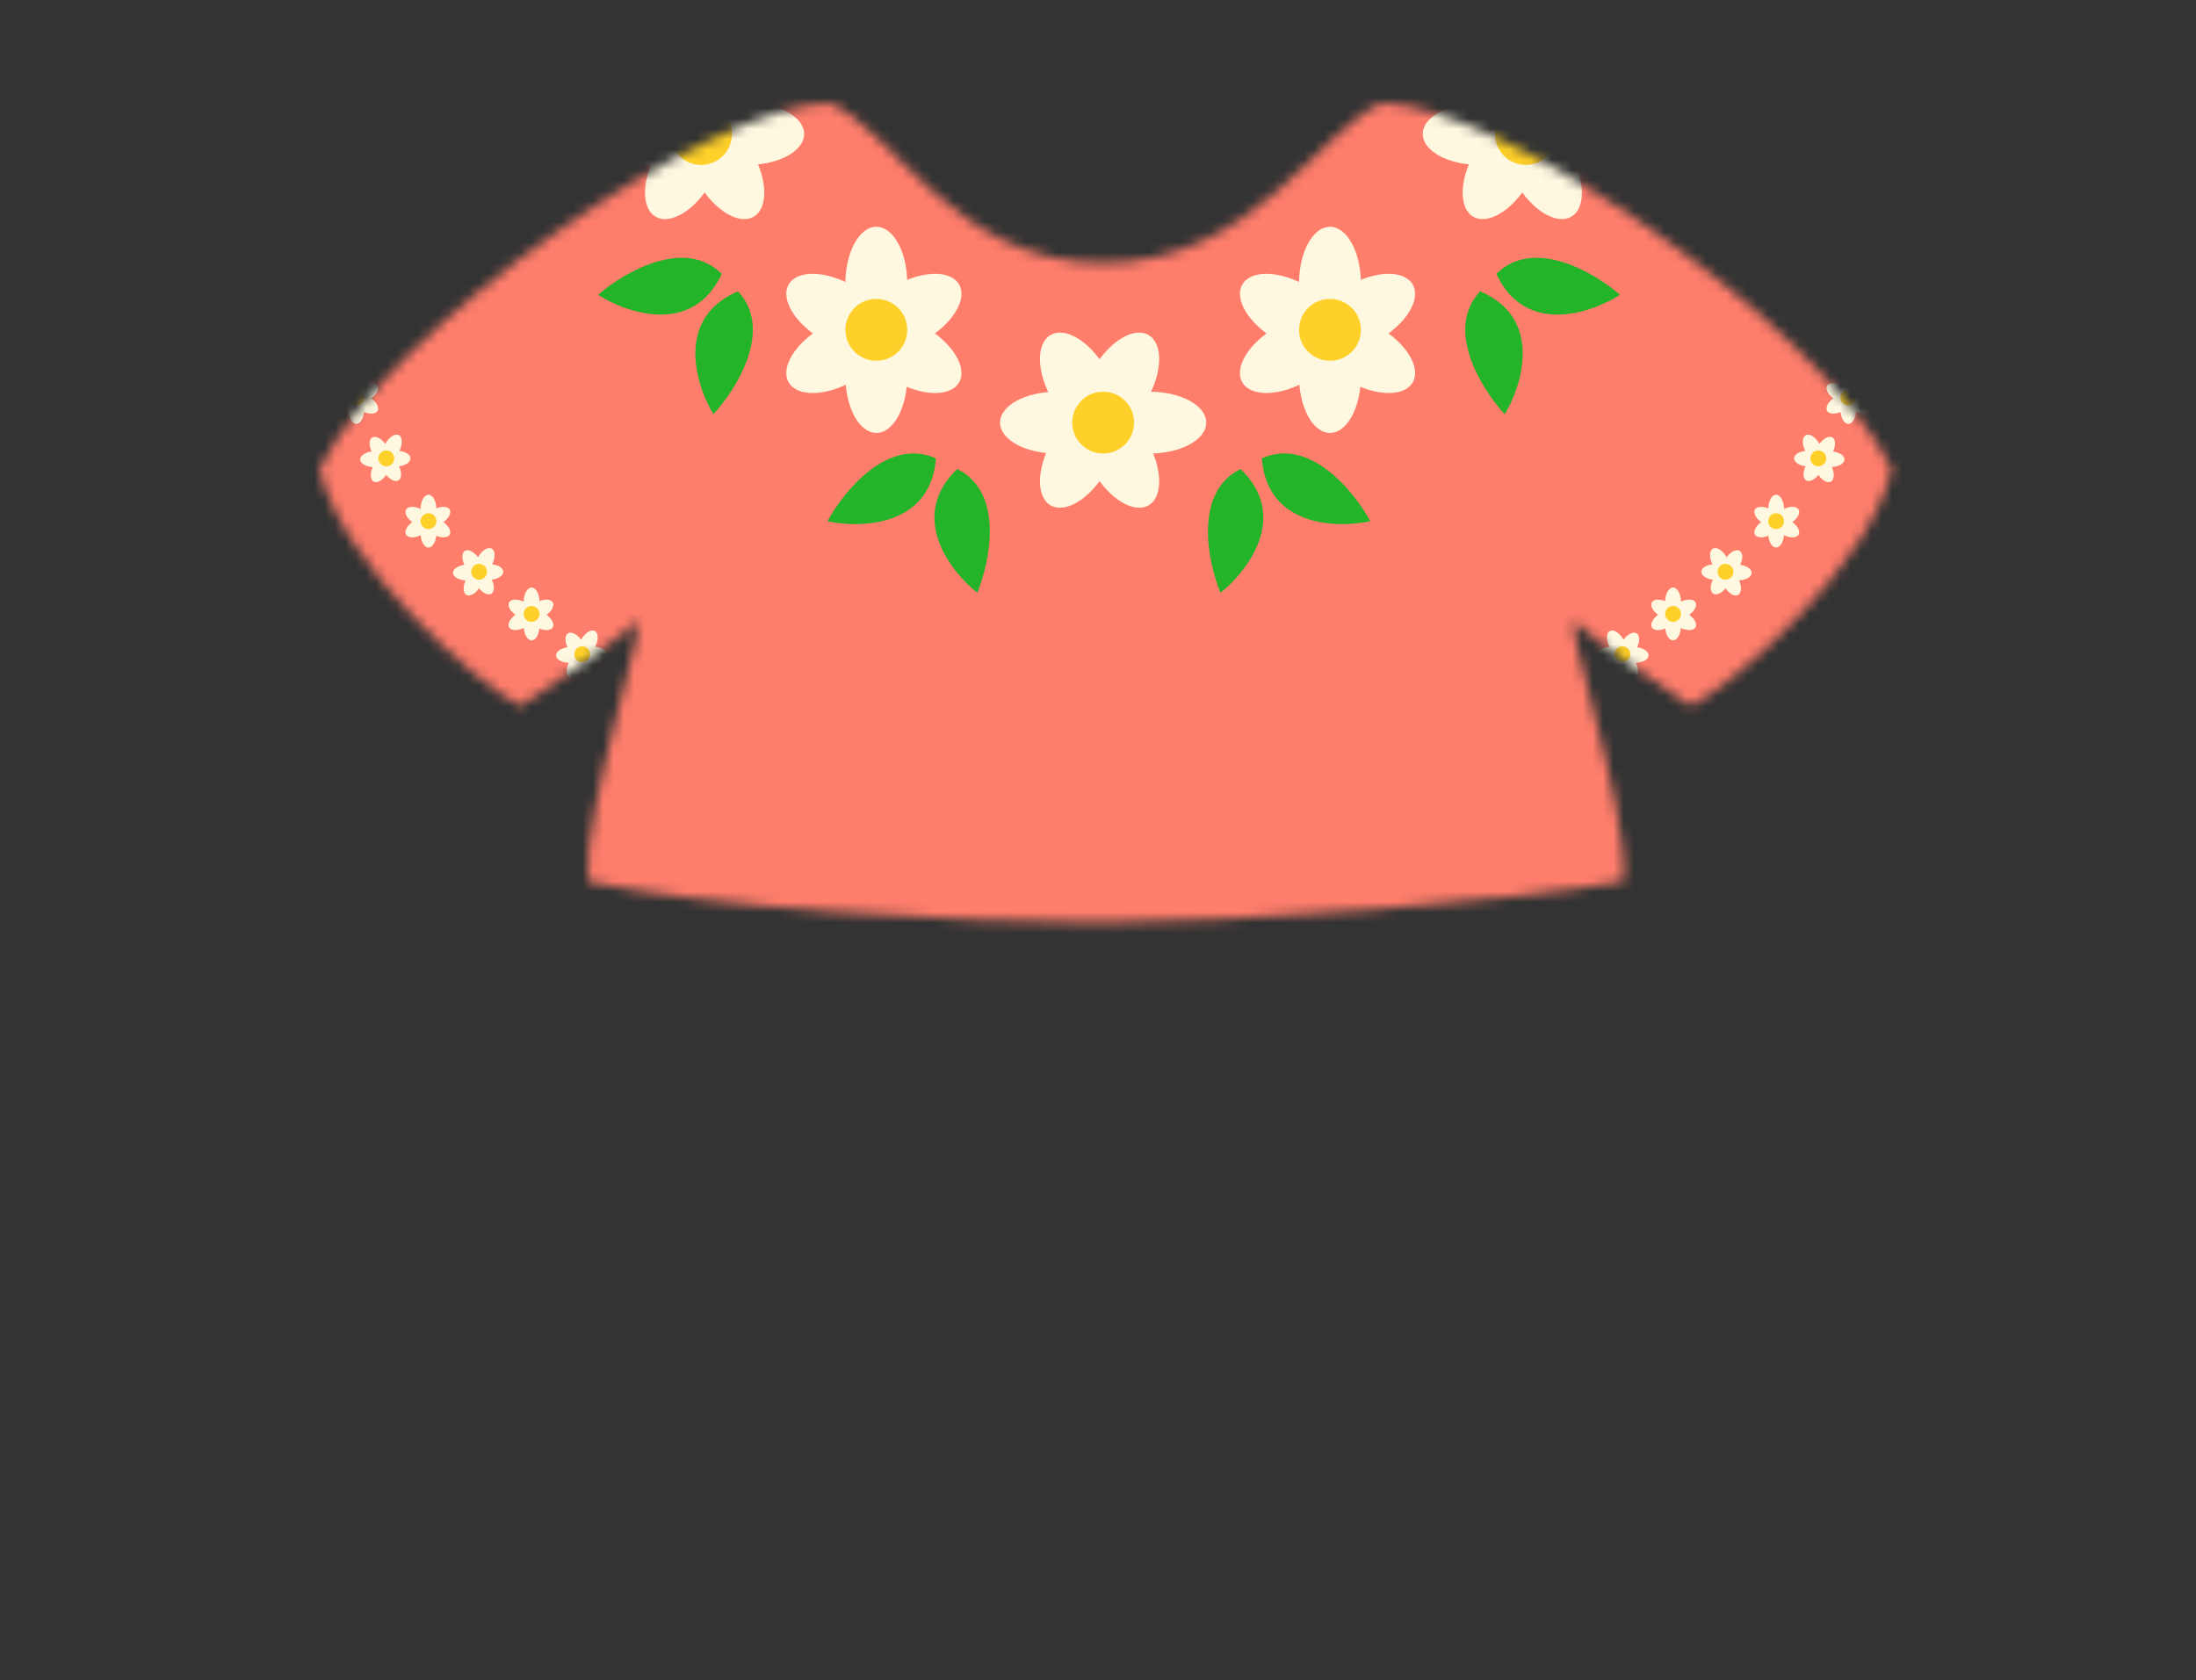 <svg width="213" height="163" viewBox="0 0 213 163" fill="none" xmlns="http://www.w3.org/2000/svg">
  <rect x="0" y="0" width="213" height="163" fill="#333333" stroke="none"/>
  <mask id="mask0" style="mask-type:alpha" maskUnits="userSpaceOnUse" x="31" y="10" width="153" height="80">
    <path
      d="M31 45.5C37.8 31.5 69 10 80.5 10C86.667 12.5 92.5 25.5 107 25.5C121.5 25.5 128 12.5 134 10C145.5 10 176.7 31.5 183.5 45.5C181.333 55 168 66.5 164 68.5C161 66.5 154.6 62.1 153 60.5C151 58.5 158 78 157.5 85.5C146.5 87.5 120.1 89.5 106.5 89.5C92.9 89.5 68 88 57 85.5C56.5 78 63.5 58.5 61.5 60.5C59.9 62.1 53.5 66.5 50.5 68.5C46.5 66.5 33.167 55 31 45.5Z"
      fill="black" />
  </mask>
  <g mask="url(#mask0)">
    <rect width="213" height="163" fill="#FF7D6B" />
    <ellipse cx="85" cy="27.5" rx="3" ry="5.5" fill="#FFF8E0" />
    <ellipse cx="85" cy="36.5" rx="3" ry="5.5" fill="#FFF8E0" />
    <ellipse cx="88.263" cy="30.348" rx="3" ry="5.5" transform="rotate(-120 88.263 30.348)" fill="#FFF8E0" />
    <ellipse rx="3" ry="5.5" transform="matrix(0.5 -0.866 -0.866 -0.5 81.263 30.348)" fill="#FFF8E0" />
    <ellipse cx="81.263" cy="34.348" rx="3" ry="5.5" transform="rotate(-120 81.263 34.348)" fill="#FFF8E0" />
    <ellipse cx="88.263" cy="34.348" rx="3" ry="5.5" transform="rotate(120 88.263 34.348)" fill="#FFF8E0" />
    <circle cx="85" cy="32" r="3" fill="#FFD029" />
    <ellipse cx="34.561" cy="37.408" rx="0.768" ry="1.408" fill="#FFF8E0" />
    <ellipse cx="34.561" cy="39.713" rx="0.768" ry="1.408" fill="#FFF8E0" />
    <ellipse cx="35.396" cy="38.138" rx="0.768" ry="1.408" transform="rotate(-120 35.396 38.138)"
      fill="#FFF8E0" />
    <ellipse rx="0.768" ry="1.408" transform="matrix(0.5 -0.866 -0.866 -0.5 33.604 38.138)"
      fill="#FFF8E0" />
    <ellipse cx="33.604" cy="39.162" rx="0.768" ry="1.408" transform="rotate(-120 33.604 39.162)"
      fill="#FFF8E0" />
    <ellipse cx="35.396" cy="39.162" rx="0.768" ry="1.408" transform="rotate(120 35.396 39.162)"
      fill="#FFF8E0" />
    <circle cx="34.561" cy="38.561" r="0.768" fill="#FFD029" />
    <ellipse cx="41.561" cy="49.408" rx="0.768" ry="1.408" fill="#FFF8E0" />
    <ellipse cx="41.561" cy="51.713" rx="0.768" ry="1.408" fill="#FFF8E0" />
    <ellipse cx="42.396" cy="50.138" rx="0.768" ry="1.408" transform="rotate(-120 42.396 50.138)"
      fill="#FFF8E0" />
    <ellipse rx="0.768" ry="1.408" transform="matrix(0.5 -0.866 -0.866 -0.5 40.604 50.138)"
      fill="#FFF8E0" />
    <ellipse cx="40.604" cy="51.162" rx="0.768" ry="1.408" transform="rotate(-120 40.604 51.162)"
      fill="#FFF8E0" />
    <ellipse cx="42.396" cy="51.162" rx="0.768" ry="1.408" transform="rotate(120 42.396 51.162)"
      fill="#FFF8E0" />
    <circle cx="41.561" cy="50.561" r="0.768" fill="#FFD029" />
    <ellipse cx="51.561" cy="58.408" rx="0.768" ry="1.408" fill="#FFF8E0" />
    <ellipse cx="51.561" cy="60.713" rx="0.768" ry="1.408" fill="#FFF8E0" />
    <ellipse cx="52.396" cy="59.138" rx="0.768" ry="1.408" transform="rotate(-120 52.396 59.138)"
      fill="#FFF8E0" />
    <ellipse rx="0.768" ry="1.408" transform="matrix(0.5 -0.866 -0.866 -0.5 50.604 59.138)"
      fill="#FFF8E0" />
    <ellipse cx="50.604" cy="60.162" rx="0.768" ry="1.408" transform="rotate(-120 50.604 60.162)"
      fill="#FFF8E0" />
    <ellipse cx="52.396" cy="60.162" rx="0.768" ry="1.408" transform="rotate(120 52.396 60.162)"
      fill="#FFF8E0" />
    <circle cx="51.561" cy="59.561" r="0.768" fill="#FFD029" />
    <ellipse cx="38.021" cy="43.459" rx="0.768" ry="1.408" transform="rotate(28.48 38.021 43.459)"
      fill="#FFF8E0" />
    <ellipse cx="36.922" cy="45.485" rx="0.768" ry="1.408" transform="rotate(28.48 36.922 45.485)"
      fill="#FFF8E0" />
    <ellipse cx="38.408" cy="44.498" rx="0.768" ry="1.408" transform="rotate(-91.52 38.408 44.498)"
      fill="#FFF8E0" />
    <ellipse rx="0.768" ry="1.408" transform="matrix(0.852 -0.523 -0.523 -0.852 36.833 43.644)"
      fill="#FFF8E0" />
    <ellipse cx="36.344" cy="44.544" rx="0.768" ry="1.408" transform="rotate(-91.52 36.344 44.544)"
      fill="#FFF8E0" />
    <ellipse cx="37.92" cy="45.399" rx="0.768" ry="1.408" transform="rotate(148.48 37.92 45.399)"
      fill="#FFF8E0" />
    <circle cx="37.472" cy="44.472" r="0.768" transform="rotate(28.48 37.472 44.472)" fill="#FFD029" />
    <ellipse cx="47.021" cy="54.459" rx="0.768" ry="1.408" transform="rotate(28.48 47.021 54.459)"
      fill="#FFF8E0" />
    <ellipse cx="45.922" cy="56.485" rx="0.768" ry="1.408" transform="rotate(28.48 45.922 56.485)"
      fill="#FFF8E0" />
    <ellipse cx="47.408" cy="55.498" rx="0.768" ry="1.408" transform="rotate(-91.52 47.408 55.498)"
      fill="#FFF8E0" />
    <ellipse rx="0.768" ry="1.408" transform="matrix(0.852 -0.523 -0.523 -0.852 45.833 54.644)"
      fill="#FFF8E0" />
    <ellipse cx="45.344" cy="55.544" rx="0.768" ry="1.408" transform="rotate(-91.52 45.344 55.544)"
      fill="#FFF8E0" />
    <ellipse cx="46.92" cy="56.399" rx="0.768" ry="1.408" transform="rotate(148.48 46.92 56.399)"
      fill="#FFF8E0" />
    <circle cx="46.472" cy="55.472" r="0.768" transform="rotate(28.48 46.472 55.472)" fill="#FFD029" />
    <ellipse cx="57.021" cy="62.459" rx="0.768" ry="1.408" transform="rotate(28.48 57.021 62.459)"
      fill="#FFF8E0" />
    <ellipse cx="55.922" cy="64.485" rx="0.768" ry="1.408" transform="rotate(28.48 55.922 64.485)"
      fill="#FFF8E0" />
    <ellipse cx="57.408" cy="63.498" rx="0.768" ry="1.408" transform="rotate(-91.52 57.408 63.498)"
      fill="#FFF8E0" />
    <ellipse rx="0.768" ry="1.408" transform="matrix(0.852 -0.523 -0.523 -0.852 55.833 62.644)"
      fill="#FFF8E0" />
    <ellipse cx="55.344" cy="63.544" rx="0.768" ry="1.408" transform="rotate(-91.52 55.344 63.544)"
      fill="#FFF8E0" />
    <ellipse cx="56.92" cy="64.399" rx="0.768" ry="1.408" transform="rotate(148.48 56.92 64.399)"
      fill="#FFF8E0" />
    <circle cx="56.472" cy="63.472" r="0.768" transform="rotate(28.48 56.472 63.472)" fill="#FFD029" />
    <ellipse rx="0.768" ry="1.408" transform="matrix(-1 0 0 1 179.276 37.408)" fill="#FFF8E0" />
    <ellipse rx="0.768" ry="1.408" transform="matrix(-1 0 0 1 179.276 39.713)" fill="#FFF8E0" />
    <ellipse rx="0.768" ry="1.408" transform="matrix(0.5 -0.866 -0.866 -0.5 178.441 38.138)"
      fill="#FFF8E0" />
    <ellipse cx="180.233" cy="38.138" rx="0.768" ry="1.408" transform="rotate(-120 180.233 38.138)"
      fill="#FFF8E0" />
    <ellipse rx="0.768" ry="1.408" transform="matrix(0.5 -0.866 -0.866 -0.5 180.233 39.162)"
      fill="#FFF8E0" />
    <ellipse rx="0.768" ry="1.408" transform="matrix(0.5 0.866 0.866 -0.5 178.441 39.162)" fill="#FFF8E0" />
    <circle r="0.768" transform="matrix(-1 0 0 1 179.276 38.561)" fill="#FFD029" />
    <ellipse rx="0.768" ry="1.408" transform="matrix(-1 0 0 1 172.276 49.408)" fill="#FFF8E0" />
    <ellipse rx="0.768" ry="1.408" transform="matrix(-1 0 0 1 172.276 51.713)" fill="#FFF8E0" />
    <ellipse rx="0.768" ry="1.408" transform="matrix(0.5 -0.866 -0.866 -0.5 171.441 50.138)"
      fill="#FFF8E0" />
    <ellipse cx="173.233" cy="50.138" rx="0.768" ry="1.408" transform="rotate(-120 173.233 50.138)"
      fill="#FFF8E0" />
    <ellipse rx="0.768" ry="1.408" transform="matrix(0.5 -0.866 -0.866 -0.5 173.233 51.162)"
      fill="#FFF8E0" />
    <ellipse rx="0.768" ry="1.408" transform="matrix(0.5 0.866 0.866 -0.5 171.441 51.162)" fill="#FFF8E0" />
    <circle r="0.768" transform="matrix(-1 0 0 1 172.276 50.561)" fill="#FFD029" />
    <ellipse rx="0.768" ry="1.408" transform="matrix(-1 0 0 1 162.276 58.408)" fill="#FFF8E0" />
    <ellipse rx="0.768" ry="1.408" transform="matrix(-1 0 0 1 162.276 60.713)" fill="#FFF8E0" />
    <ellipse rx="0.768" ry="1.408" transform="matrix(0.5 -0.866 -0.866 -0.5 161.441 59.138)"
      fill="#FFF8E0" />
    <ellipse cx="163.233" cy="59.138" rx="0.768" ry="1.408" transform="rotate(-120 163.233 59.138)"
      fill="#FFF8E0" />
    <ellipse rx="0.768" ry="1.408" transform="matrix(0.5 -0.866 -0.866 -0.5 163.233 60.162)"
      fill="#FFF8E0" />
    <ellipse rx="0.768" ry="1.408" transform="matrix(0.5 0.866 0.866 -0.5 161.441 60.162)" fill="#FFF8E0" />
    <circle r="0.768" transform="matrix(-1 0 0 1 162.276 59.561)" fill="#FFD029" />
    <ellipse rx="0.768" ry="1.408" transform="matrix(-0.879 0.477 0.477 0.879 175.816 43.459)"
      fill="#FFF8E0" />
    <ellipse rx="0.768" ry="1.408" transform="matrix(-0.879 0.477 0.477 0.879 176.915 45.485)"
      fill="#FFF8E0" />
    <ellipse rx="0.768" ry="1.408" transform="matrix(0.027 -1 -1 -0.027 175.429 44.498)"
      fill="#FFF8E0" />
    <ellipse cx="177.005" cy="43.644" rx="0.768" ry="1.408" transform="rotate(-148.48 177.005 43.644)"
      fill="#FFF8E0" />
    <ellipse rx="0.768" ry="1.408" transform="matrix(0.027 -1 -1 -0.027 177.493 44.544)"
      fill="#FFF8E0" />
    <ellipse rx="0.768" ry="1.408" transform="matrix(0.852 0.523 0.523 -0.852 175.918 45.399)"
      fill="#FFF8E0" />
    <circle r="0.768" transform="matrix(-0.879 0.477 0.477 0.879 176.365 44.472)" fill="#FFD029" />
    <ellipse rx="0.768" ry="1.408" transform="matrix(-0.879 0.477 0.477 0.879 166.816 54.459)"
      fill="#FFF8E0" />
    <ellipse rx="0.768" ry="1.408" transform="matrix(-0.879 0.477 0.477 0.879 167.915 56.485)"
      fill="#FFF8E0" />
    <ellipse rx="0.768" ry="1.408" transform="matrix(0.027 -1 -1 -0.027 166.429 55.498)"
      fill="#FFF8E0" />
    <ellipse cx="168.005" cy="54.644" rx="0.768" ry="1.408" transform="rotate(-148.48 168.005 54.644)"
      fill="#FFF8E0" />
    <ellipse rx="0.768" ry="1.408" transform="matrix(0.027 -1 -1 -0.027 168.493 55.544)"
      fill="#FFF8E0" />
    <ellipse rx="0.768" ry="1.408" transform="matrix(0.852 0.523 0.523 -0.852 166.918 56.399)"
      fill="#FFF8E0" />
    <circle r="0.768" transform="matrix(-0.879 0.477 0.477 0.879 167.365 55.472)" fill="#FFD029" />
    <ellipse rx="0.768" ry="1.408" transform="matrix(-0.879 0.477 0.477 0.879 156.816 62.459)"
      fill="#FFF8E0" />
    <ellipse rx="0.768" ry="1.408" transform="matrix(-0.879 0.477 0.477 0.879 157.915 64.485)"
      fill="#FFF8E0" />
    <ellipse rx="0.768" ry="1.408" transform="matrix(0.027 -1 -1 -0.027 156.429 63.498)"
      fill="#FFF8E0" />
    <ellipse cx="158.005" cy="62.644" rx="0.768" ry="1.408" transform="rotate(-148.48 158.005 62.644)"
      fill="#FFF8E0" />
    <ellipse rx="0.768" ry="1.408" transform="matrix(0.027 -1 -1 -0.027 158.493 63.544)"
      fill="#FFF8E0" />
    <ellipse rx="0.768" ry="1.408" transform="matrix(0.852 0.523 0.523 -0.852 156.918 64.399)"
      fill="#FFF8E0" />
    <circle r="0.768" transform="matrix(-0.879 0.477 0.477 0.879 157.365 63.472)" fill="#FFD029" />
    <ellipse cx="129" cy="27.5" rx="3" ry="5.5" fill="#FFF8E0" />
    <ellipse cx="129" cy="36.5" rx="3" ry="5.5" fill="#FFF8E0" />
    <ellipse cx="132.263" cy="30.348" rx="3" ry="5.5" transform="rotate(-120 132.263 30.348)" fill="#FFF8E0" />
    <ellipse rx="3" ry="5.5" transform="matrix(0.5 -0.866 -0.866 -0.5 125.263 30.348)" fill="#FFF8E0" />
    <ellipse cx="125.263" cy="34.348" rx="3" ry="5.5" transform="rotate(-120 125.263 34.348)" fill="#FFF8E0" />
    <ellipse cx="132.263" cy="34.348" rx="3" ry="5.5" transform="rotate(120 132.263 34.348)" fill="#FFF8E0" />
    <circle cx="129" cy="32" r="3" fill="#FFD029" />
    <ellipse cx="111.5" cy="41" rx="3" ry="5.5" transform="rotate(90 111.5 41)" fill="#FFF8E0" />
    <ellipse cx="102.5" cy="41" rx="3" ry="5.5" transform="rotate(90 102.5 41)" fill="#FFF8E0" />
    <ellipse cx="108.652" cy="44.263" rx="3" ry="5.5" transform="rotate(-30 108.652 44.263)" fill="#FFF8E0" />
    <ellipse rx="3" ry="5.5" transform="matrix(0.866 0.5 0.5 -0.866 108.652 37.263)" fill="#FFF8E0" />
    <ellipse cx="104.652" cy="37.263" rx="3" ry="5.5" transform="rotate(-30 104.652 37.263)" fill="#FFF8E0" />
    <ellipse cx="104.652" cy="44.263" rx="3" ry="5.5" transform="rotate(-150 104.652 44.263)" fill="#FFF8E0" />
    <circle cx="107" cy="41" r="3" transform="rotate(90 107 41)" fill="#FFD029" />
    <ellipse cx="152.5" cy="13" rx="3" ry="5.5" transform="rotate(90 152.5 13)" fill="#FFF8E0" />
    <ellipse cx="143.5" cy="13" rx="3" ry="5.5" transform="rotate(90 143.5 13)" fill="#FFF8E0" />
    <ellipse cx="149.652" cy="16.263" rx="3" ry="5.5" transform="rotate(-30 149.652 16.263)" fill="#FFF8E0" />
    <ellipse rx="3" ry="5.5" transform="matrix(0.866 0.5 0.5 -0.866 149.652 9.263)" fill="#FFF8E0" />
    <ellipse cx="145.652" cy="9.263" rx="3" ry="5.5" transform="rotate(-30 145.652 9.263)" fill="#FFF8E0" />
    <ellipse cx="145.652" cy="16.263" rx="3" ry="5.5" transform="rotate(-150 145.652 16.263)" fill="#FFF8E0" />
    <circle cx="148" cy="13" r="3" transform="rotate(90 148 13)" fill="#FFD029" />
    <ellipse rx="3" ry="5.5" transform="matrix(4.37114e-08 1 1 -4.37114e-08 63.5 13)" fill="#FFF8E0" />
    <ellipse rx="3" ry="5.5" transform="matrix(4.37114e-08 1 1 -4.37114e-08 72.5 13)" fill="#FFF8E0" />
    <ellipse rx="3" ry="5.5" transform="matrix(-0.866 -0.5 -0.5 0.866 66.348 16.263)" fill="#FFF8E0" />
    <ellipse cx="66.348" cy="9.263" rx="3" ry="5.5" transform="rotate(150 66.348 9.263)" fill="#FFF8E0" />
    <ellipse rx="3" ry="5.5" transform="matrix(-0.866 -0.5 -0.5 0.866 70.348 9.263)" fill="#FFF8E0" />
    <ellipse rx="3" ry="5.5" transform="matrix(0.866 -0.5 -0.5 -0.866 70.348 16.263)" fill="#FFF8E0" />
    <circle r="3" transform="matrix(4.37114e-08 1 1 -4.37114e-08 68 13)" fill="#FFD029" />
    <path
      d="M118.38 57.511C121.023 55.412 125.112 50.073 120.322 45.501C115.76 47.761 117.127 54.449 118.38 57.511Z"
      fill="#23B429" />
    <path
      d="M132.913 50.569C129.615 51.286 122.893 51.069 122.388 44.467C127.026 42.367 131.337 47.66 132.913 50.569Z"
      fill="#23B429" />
    <path
      d="M94.79 57.511C92.147 55.412 88.059 50.073 92.849 45.501C97.411 47.761 96.044 54.449 94.79 57.511Z"
      fill="#23B429" />
    <path
      d="M80.258 50.569C83.555 51.286 90.277 51.069 90.782 44.467C86.144 42.367 81.834 47.66 80.258 50.569Z"
      fill="#23B429" />
    <path
      d="M145.952 40.189C147.693 37.298 149.654 30.865 143.567 28.26C140.084 31.974 143.706 37.76 145.952 40.189Z"
      fill="#23B429" />
    <path
      d="M157.135 28.6C154.297 30.426 147.924 32.575 145.14 26.568C148.75 22.977 154.641 26.427 157.135 28.6Z"
      fill="#23B429" />
    <path
      d="M69.193 40.189C67.452 37.298 65.491 30.865 71.578 28.26C75.06 31.974 71.439 37.76 69.193 40.189Z"
      fill="#23B429" />
    <path
      d="M58.01 28.6C60.848 30.426 67.22 32.575 70.004 26.568C66.394 22.977 60.504 26.427 58.01 28.6Z"
      fill="#23B429" />
  </g>
</svg>
